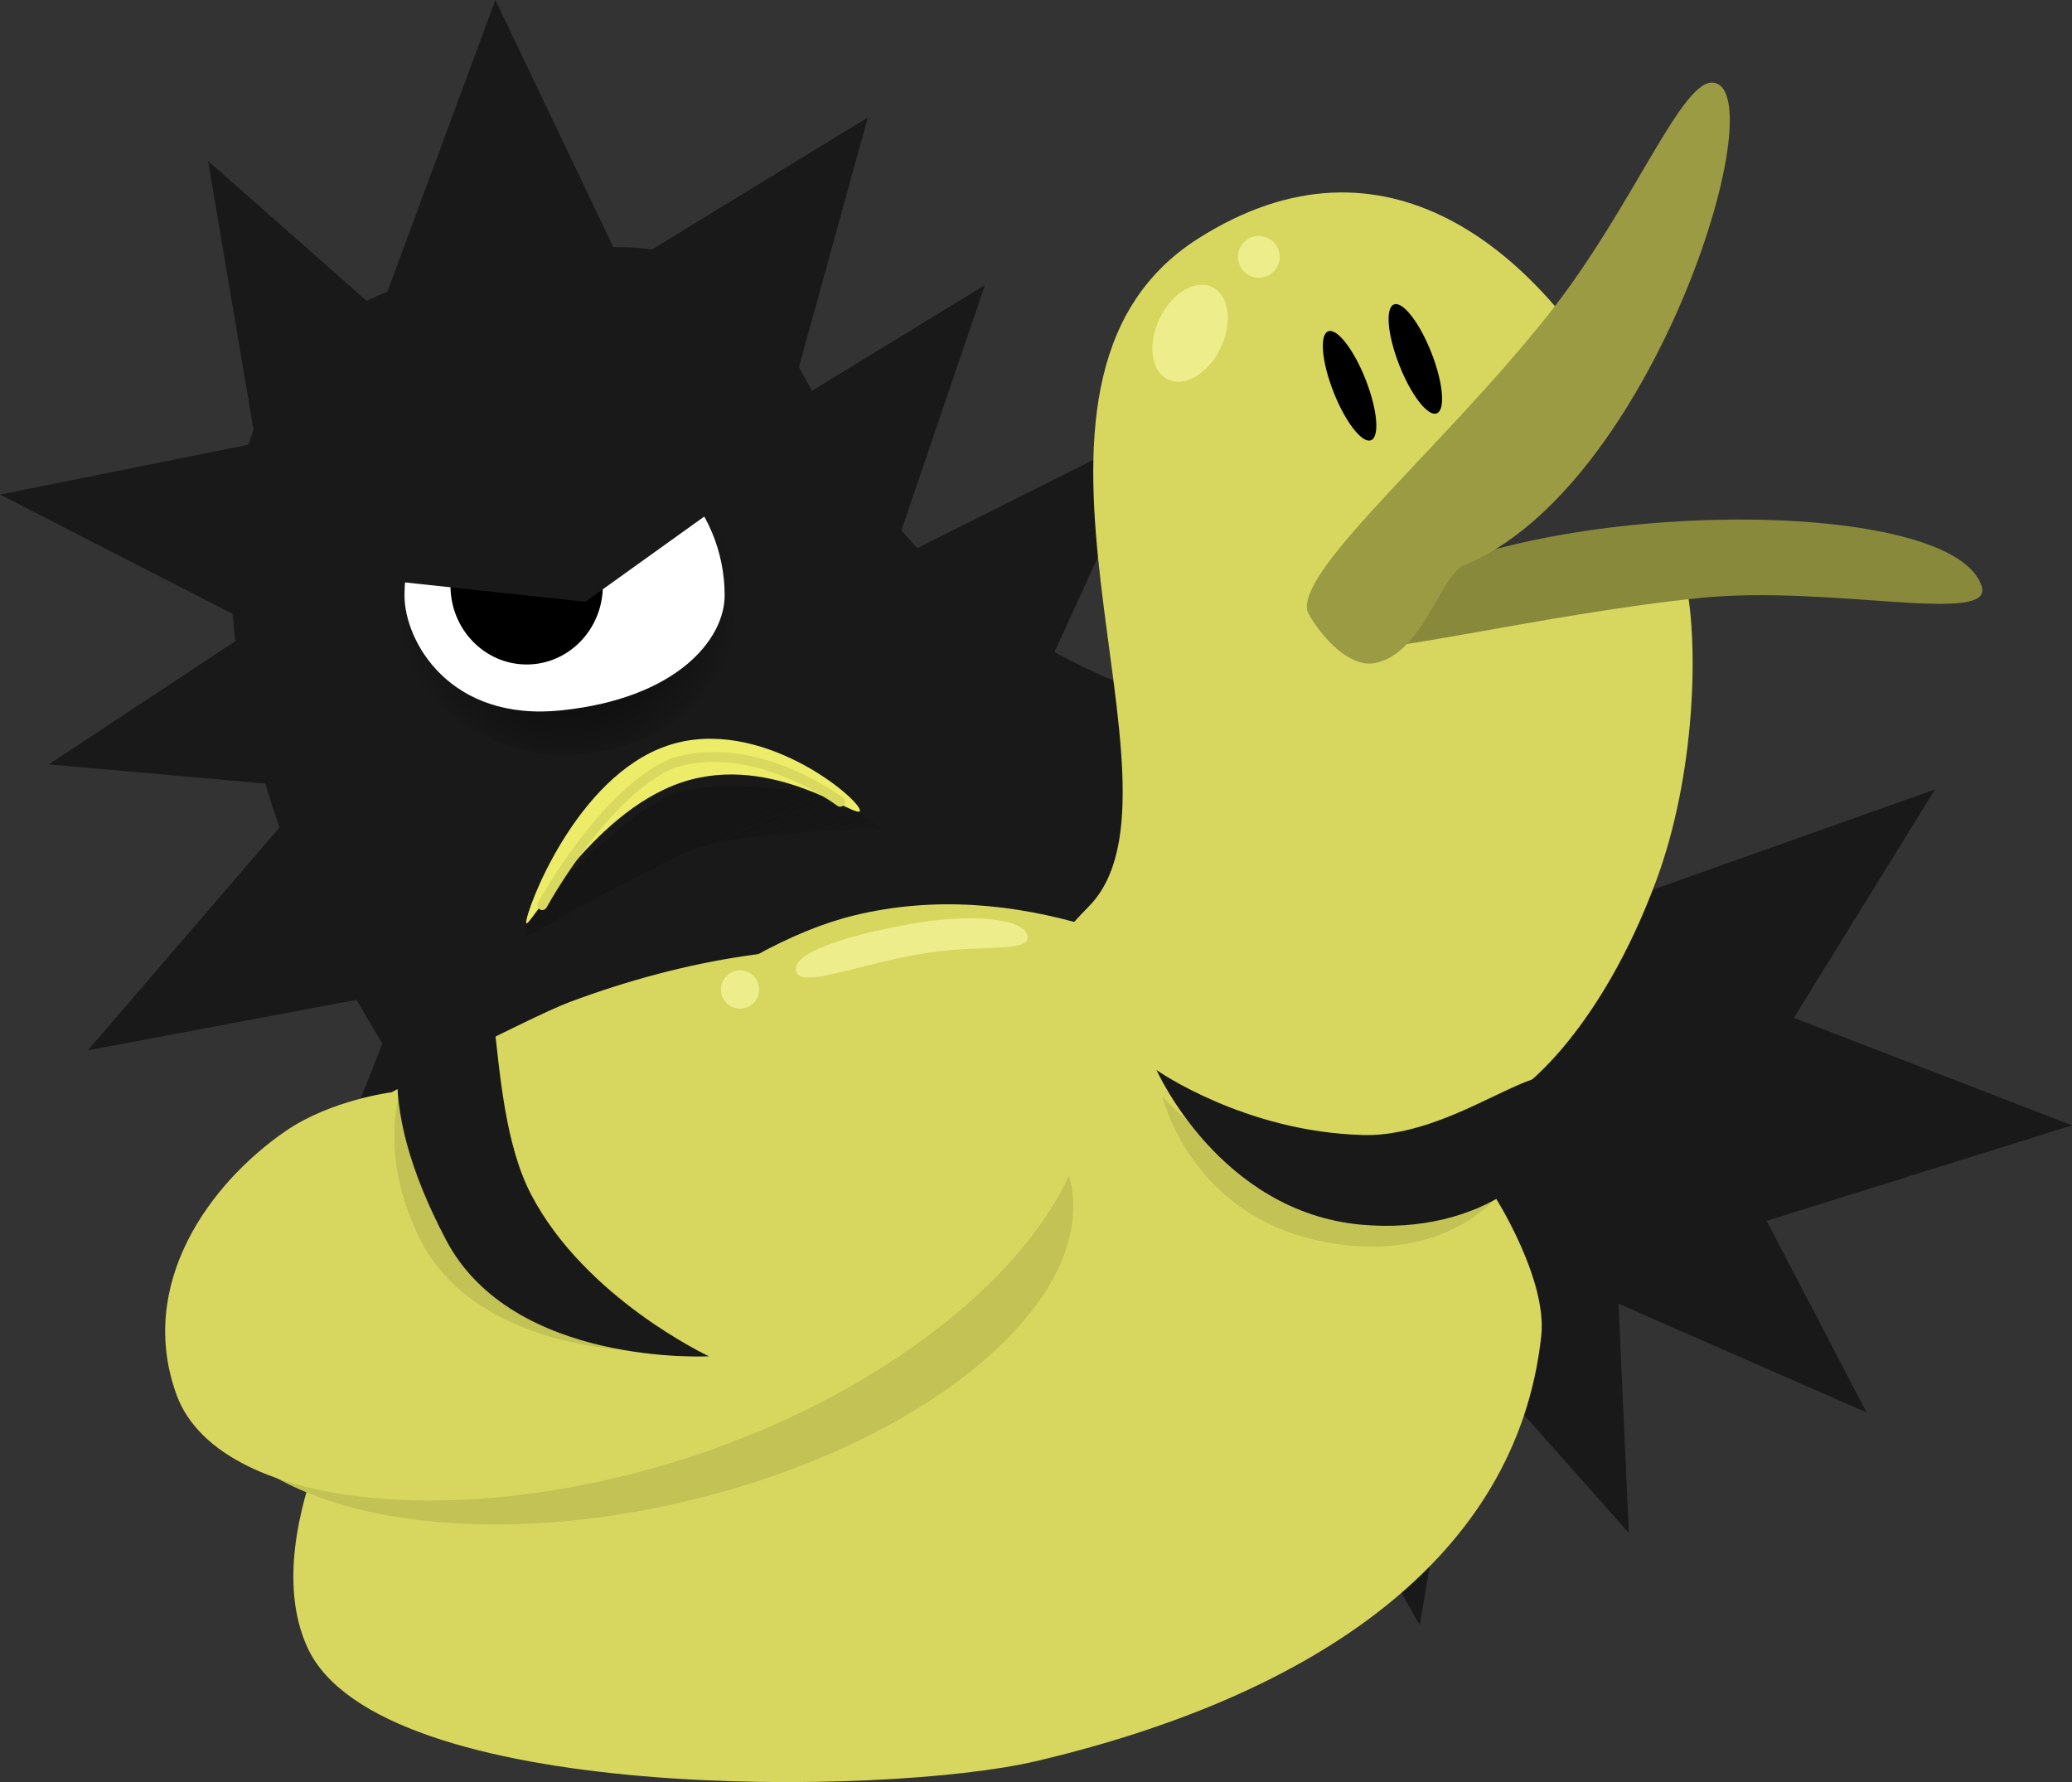 <svg version="1.1" xmlns="http://www.w3.org/2000/svg" xmlns:xlink="http://www.w3.org/1999/xlink" width="210.585" height="181.112" viewBox="0,0,210.585,181.112"><rect x="0" y="0" width="210.585" height="181.112" fill="#333333" stroke="none"/><defs><radialGradient cx="272.416" cy="151.999" r="17.416" gradientUnits="userSpaceOnUse" id="color-1"><stop offset="0" stop-color="#000000"/><stop offset="1" stop-color="#000000" stop-opacity="0"/></radialGradient><linearGradient x1="283.036" y1="176.89" x2="289.082" y2="189.843" gradientUnits="userSpaceOnUse" id="color-2"><stop offset="0" stop-color="#151515"/><stop offset="1" stop-color="#151515" stop-opacity="0"/></linearGradient></defs><g transform="translate(-214.707,-90.853)"><g stroke-miterlimit="10"><path d="M229.474,271.068v-161.136h180.698v161.136z" fill-opacity="0.01" fill="#000000" stroke="none" stroke-width="0" stroke-linecap="butt"/><g><path d="M332.409,161.847c28.782,10.615 69.938,22.892 53.838,50.526c-17.201,29.523 -87.163,19.001 -110.313,7.451c-28.936,-14.437 -57.416,-89.014 -19.536,-100.109c54.645,-16.006 24.645,23.187 76.012,42.132z" fill="#191919" stroke="none" stroke-width="0" stroke-linecap="butt"/><path d="M289.829,151.675c0.129,8.588 -7.562,15.696 -17.179,15.875c-9.617,0.179 -17.517,-6.638 -17.646,-15.227c-0.129,-8.588 7.562,-15.696 17.179,-15.875c9.617,-0.179 17.517,6.638 17.646,15.227z" fill="url(#color-1)" stroke="none" stroke-width="0" stroke-linecap="butt"/><g stroke="none" stroke-width="0" stroke-linecap="butt"><path d="M288.355,151.369c0,4.439 -4.832,10.458 -16.613,11.679c-11.362,1.178 -15.925,-7.048 -15.925,-11.679c0,-9.07 7.284,-16.423 16.269,-16.423c8.985,0 16.269,7.353 16.269,16.423z" fill="#ffffff"/><path d="M275.975,150.382c0,4.42 -3.466,8.002 -7.742,8.002c-4.276,0 -7.742,-3.583 -7.742,-8.002c0,-4.42 3.466,-8.002 7.742,-8.002c4.276,0 7.742,3.583 7.742,8.002z" fill="#000000"/><path d="M252.418,149.673l0.317,-15.183l24.894,-4.539l11.517,11.346l-14.943,10.715l-21.786,-2.338z" fill="#191919"/></g><path d="M268.037,186.132l0.477,-2.585c0,0 9.412,-9.653 14,-11.757c5.048,-2.315 17.381,0.027 17.381,0.027l4.446,3.317c0,0 -14.813,-0.005 -20.037,2.39c-4.257,1.952 -16.267,8.608 -16.267,8.608z" fill="url(#color-2)" stroke="none" stroke-width="0" stroke-linecap="butt"/><g><path d="M268.183,184.611c-0.037,-1.186 5.018,-14.84 14.385,-17.988c9.367,-3.147 19.498,5.404 19.535,6.59c0.037,1.186 -8.751,-5.992 -18.118,-2.845c-9.367,3.147 -15.765,15.428 -15.802,14.242z" fill="#ecec68" stroke="none" stroke-width="0" stroke-linecap="butt"/><path d="M269.818,182.842c0,0 6.234,-11.441 13.2,-14.41c8.353,-2.718 17.077,3.904 17.077,3.904" fill="none" stroke="#d9d95f" stroke-width="1" stroke-linecap="round"/></g><path d="M240.779,136.352l-4.924,-29.145l21.995,19.416c0,0 -4.917,5.108 -7.887,6.8c-2.694,1.535 -9.185,2.929 -9.185,2.929z" fill="#191919" stroke="none" stroke-width="0" stroke-linecap="butt"/><path d="M272.947,121.114l29.959,-18.322l-8.579,31.084c0,0 -8.765,-2.619 -12.484,-4.839c-3.374,-2.014 -8.896,-7.923 -8.896,-7.923z" fill="#191919" stroke="none" stroke-width="0" stroke-linecap="butt"/><path d="M253.383,122.367l11.674,-31.514l14.451,30.277c0,0 -8.911,2.656 -13.456,2.871c-4.123,0.195 -12.67,-1.634 -12.67,-1.634z" fill="#191919" stroke="none" stroke-width="0" stroke-linecap="butt"/><path d="M240.152,154.164l-25.444,-13.051l27.74,-5.565c0,0 1.127,6.691 0.727,9.93c-0.362,2.938 -3.024,8.687 -3.024,8.687z" fill="#191919" stroke="none" stroke-width="0" stroke-linecap="butt"/><path d="M242.971,170.604l-23.3,-2.071l19.231,-12.702c0,0 2.938,4.712 3.646,7.282c0.642,2.332 0.423,7.491 0.423,7.491z" fill="#191919" stroke="none" stroke-width="0" stroke-linecap="butt"/><path d="M254.657,191.763l-31.026,5.835l20.241,-23.529c0,0 5.57,5.044 7.446,8.122c1.702,2.793 3.339,9.573 3.339,9.573z" fill="#191919" stroke="none" stroke-width="0" stroke-linecap="butt"/><path d="M271.651,207.503l-28.428,15.587l10.806,-27.329c0,0 7.494,2.502 10.559,4.544c2.781,1.853 7.063,7.198 7.063,7.198z" fill="#191919" stroke="none" stroke-width="0" stroke-linecap="butt"/><path d="M291.219,220.993l-24.183,23.605l1.423,-30.897c0,0 8.774,0.549 12.733,1.817c3.592,1.151 10.027,5.475 10.027,5.475z" fill="#191919" stroke="none" stroke-width="0" stroke-linecap="butt"/><path d="M314.575,225.858l-15.251,29.396l-9.283,-31.237c0,0 8.678,-1.553 12.945,-1.232c3.872,0.291 11.589,3.073 11.589,3.073z" fill="#191919" stroke="none" stroke-width="0" stroke-linecap="butt"/><path d="M343.289,228.946l-12.253,30.417l-13.784,-30.871c0,0 8.926,-2.055 13.455,-1.976c4.109,0.072 12.582,2.429 12.582,2.429z" fill="#191919" stroke="none" stroke-width="0" stroke-linecap="butt"/><path d="M364.257,224.792l-5.252,31.231l-15.465,-27.266c0,0 6.777,-3.478 10.381,-4.168c3.269,-0.626 10.336,0.203 10.336,0.203z" fill="#191919" stroke="none" stroke-width="0" stroke-linecap="butt"/><path d="M378.831,215.069l1.423,31.573l-20.817,-23.434c0,0 5.887,-4.792 9.261,-6.208c3.061,-1.285 10.134,-1.931 10.134,-1.931z" fill="#191919" stroke="none" stroke-width="0" stroke-linecap="butt"/><path d="M376.96,183.302l34.408,-12.219l-18.857,30.52c0,0 -7.286,-4.77 -9.991,-7.954c-2.454,-2.888 -5.56,-10.347 -5.56,-10.347z" fill="#191919" stroke="none" stroke-width="0" stroke-linecap="butt"/><path d="M384.294,189.379l40.999,15.844l-41.46,12.96c0,0 -2.816,-10.039 -2.736,-15.049c0.073,-4.546 3.197,-13.754 3.197,-13.754z" fill="#191919" stroke="none" stroke-width="0" stroke-linecap="butt"/><path d="M384.206,195.654l20.209,38.744l-39.758,-17.427c0,0 4.58,-9.379 7.98,-13.087c3.085,-3.364 11.569,-8.23 11.569,-8.23z" fill="#191919" stroke="none" stroke-width="0" stroke-linecap="butt"/><path d="M286.435,137.161l28.372,-17.331l-9.938,29.174c0,0 -7.741,-2.407 -10.947,-4.467c-2.909,-1.869 -7.487,-7.375 -7.487,-7.375z" fill="#191919" stroke="none" stroke-width="0" stroke-linecap="butt"/><path d="M301.246,149.918l31.03,-15.563l-14.168,31.022c0,0 -7.447,-3.651 -10.38,-6.34c-2.661,-2.44 -6.482,-9.118 -6.482,-9.118z" fill="#191919" stroke="none" stroke-width="0" stroke-linecap="butt"/><path d="M320.133,165.53l31.433,-21.928l-8.816,34.055c0,0 -9.254,-2.163 -13.188,-4.272c-3.57,-1.914 -9.43,-7.854 -9.43,-7.854z" fill="#191919" stroke="none" stroke-width="0" stroke-linecap="butt"/><path d="M359.776,181.986l20.617,-24.212l-0.749,31.291c0,0 -7.624,-0.439 -11.08,-1.67c-3.136,-1.117 -8.789,-5.408 -8.789,-5.408z" fill="#191919" stroke="none" stroke-width="0" stroke-linecap="butt"/><path d="M344.578,175.828l18.894,-19.587l-0.686,25.313c0,0 -6.987,-0.355 -10.154,-1.351c-2.874,-0.904 -8.054,-4.375 -8.054,-4.375z" fill="#191919" stroke="none" stroke-width="0" stroke-linecap="butt"/></g><path d="M368.142,196.657l12.325,-14.604l-0.447,18.874c0,0 -4.558,-0.265 -6.624,-1.007c-1.875,-0.674 -5.254,-3.262 -5.254,-3.262z" fill="#191919" stroke="none" stroke-width="0" stroke-linecap="butt"/><path d="M371.35,226.634c-2.465,22.59 -23.043,36.555 -51.402,43.218c-15.143,3.558 -66.721,4.315 -73.992,-11.56c-9.448,-20.627 29.971,-68.184 55.568,-74.408c32.542,-7.912 65.007,28.408 65.007,28.408c0,0 5.46,8.473 4.819,14.343z" fill="#d7d75f" stroke="none" stroke-width="0" stroke-linecap="butt"/><g stroke="none" stroke-linecap="butt"><path d="M386.081,150.277c1.256,6.167 0.945,19.326 -3.048,30.08c-5.717,15.398 -13.461,20.901 -13.461,20.901c0,0 -17.854,17.33 -29.981,19.8c-32.468,6.615 -31.169,-20.908 -14.221,-38.089c11.697,-11.857 -12.14,-53.082 11.095,-67.861c19.154,-12.183 34.326,1.636 42.218,15.28c1.962,3.392 -17.667,15.552 -16.386,19.214c1.088,3.11 23.182,-2.278 23.784,0.675z" fill="#d7d75f" stroke-width="NaN"/><path d="M416.125,150.483c1.152,3.906 -15.387,-0.179 -28.464,1.126c-16.432,1.639 -35.805,6.656 -36.659,4.86c-0.202,-0.425 -3.468,-3.826 -2.239,-5.5c6.543,-8.915 5.94,0.271 9.632,-1.418c18.076,-8.269 55.173,-7.735 57.729,0.932z" fill="#89893c" stroke-width="0"/><path d="M363.526,148.289c-2.42,0.99 -4.192,8.966 -9.047,9.947c-3.361,0.679 -6.824,-4.705 -6.929,-5.408c-0.657,-4.411 13.766,-16.472 24.481,-29.954c8.743,-11 13.68,-24.367 16.953,-23.6c6.02,1.409 -6.407,41.226 -25.458,49.016z" fill="#9b9b44" stroke-width="0"/><path d="M360.181,126.688c1.203,3.056 1.449,5.819 0.55,6.173c-0.899,0.354 -2.602,-1.837 -3.805,-4.892c-1.203,-3.056 -1.449,-5.819 -0.55,-6.173c0.899,-0.354 2.602,1.837 3.805,4.892z" fill="#000000" stroke-width="0"/><path d="M353.497,129.418c1.203,3.056 1.449,5.819 0.55,6.173c-0.899,0.354 -2.602,-1.837 -3.805,-4.892c-1.203,-3.056 -1.449,-5.819 -0.55,-6.173c0.899,-0.354 2.602,1.837 3.805,4.892z" fill="#000000" stroke-width="0"/></g><path d="M323.391,210.481c3.247,12.146 -13.899,26.826 -38.296,32.789c-24.397,5.963 -46.807,0.95 -50.054,-11.196c-3.247,-12.146 13.899,-26.826 38.296,-32.789c24.397,-5.963 46.807,-0.95 50.054,11.196z" fill="#c2c255" stroke="none" stroke-width="0" stroke-linecap="butt"/><path d="M324.425,198.385c4.494,11.985 -11.145,29.964 -35.858,39.231c-24.713,9.267 -51.39,7.064 -55.884,-4.922c-4.15,-11.276 3.293,-21.56 11.065,-26.901c4.592,-3.155 10.763,-3.934 10.763,-3.934l10.18,-5.475c0,0 5.786,-2.897 7.85,-3.671c24.713,-9.267 47.39,-6.314 51.884,5.672z" fill="#d7d75f" stroke="none" stroke-width="0" stroke-linecap="butt"/><path d="M366.799,212.516c0,0 -5.597,7.102 -18.06,4.432c-13.138,-2.815 -15.881,-14.637 -15.881,-14.637c0,0 8.401,9.386 17.039,9.386c8.638,0 16.902,0.82 16.902,0.82z" fill="#c2c255" stroke="none" stroke-width="0" stroke-linecap="butt"/><path d="M373.746,202.601c0,7.037 -8.643,13.804 -20.68,12.716c-14.427,-1.304 -20.815,-15.716 -20.815,-15.716c0,0 8.934,6.296 21.007,6.603c10.34,0.263 20.488,-10.641 20.488,-3.603z" fill="#191919" stroke="none" stroke-width="NaN" stroke-linecap="butt"/><path d="M262.409,214.79c4.876,8.157 18.097,13.351 18.097,13.351c0,0 -17.579,0.368 -23.323,-11.779c-5.449,-11.523 0.05,-19.226 0.05,-19.226c0,0 0.744,10.24 5.176,17.654z" fill="#c2c255" stroke="none" stroke-width="0" stroke-linecap="butt"/><path d="M268.67,212.219c5.512,10.597 18.089,16.472 18.089,16.472c0,0 -19.918,1.092 -26.715,-11.815c-7.458,-14.162 -5.857,-23.32 0.348,-28.595c6.205,-5.275 2.99,13.771 8.278,23.937z" fill="#191919" stroke="none" stroke-width="NaN" stroke-linecap="butt"/><path d="M338.768,126.203c-1.236,2.598 -3.63,4.042 -5.347,3.225c-1.717,-0.817 -2.108,-3.585 -0.872,-6.183c1.236,-2.598 3.63,-4.042 5.347,-3.225c1.717,0.817 2.108,3.585 0.872,6.183z" fill="#eded8c" stroke="none" stroke-width="0" stroke-linecap="butt"/><path d="M344.767,116.955c0,1.17 -0.949,2.119 -2.119,2.119c-1.17,0 -2.119,-0.949 -2.119,-2.119c0,-1.17 0.949,-2.119 2.119,-2.119c1.17,0 2.119,0.949 2.119,2.119z" fill="#eded8c" stroke="none" stroke-width="0" stroke-linecap="butt"/><path d="M319.128,185.97c0.336,1.822 -4.953,0.729 -11.379,1.915c-6.426,1.186 -11.804,3.452 -12.141,1.63c-0.336,-1.822 4.85,-3.511 11.276,-4.697c6.426,-1.186 11.907,-0.67 12.244,1.152z" fill="#eded8c" stroke="none" stroke-width="0" stroke-linecap="butt"/><path d="M291.866,191.413c0,1.073 -0.87,1.942 -1.942,1.942c-1.073,0 -1.942,-0.87 -1.942,-1.942c0,-1.073 0.87,-1.942 1.942,-1.942c1.073,0 1.942,0.87 1.942,1.942z" fill="#eded8c" stroke="none" stroke-width="0" stroke-linecap="butt"/></g></g></svg>